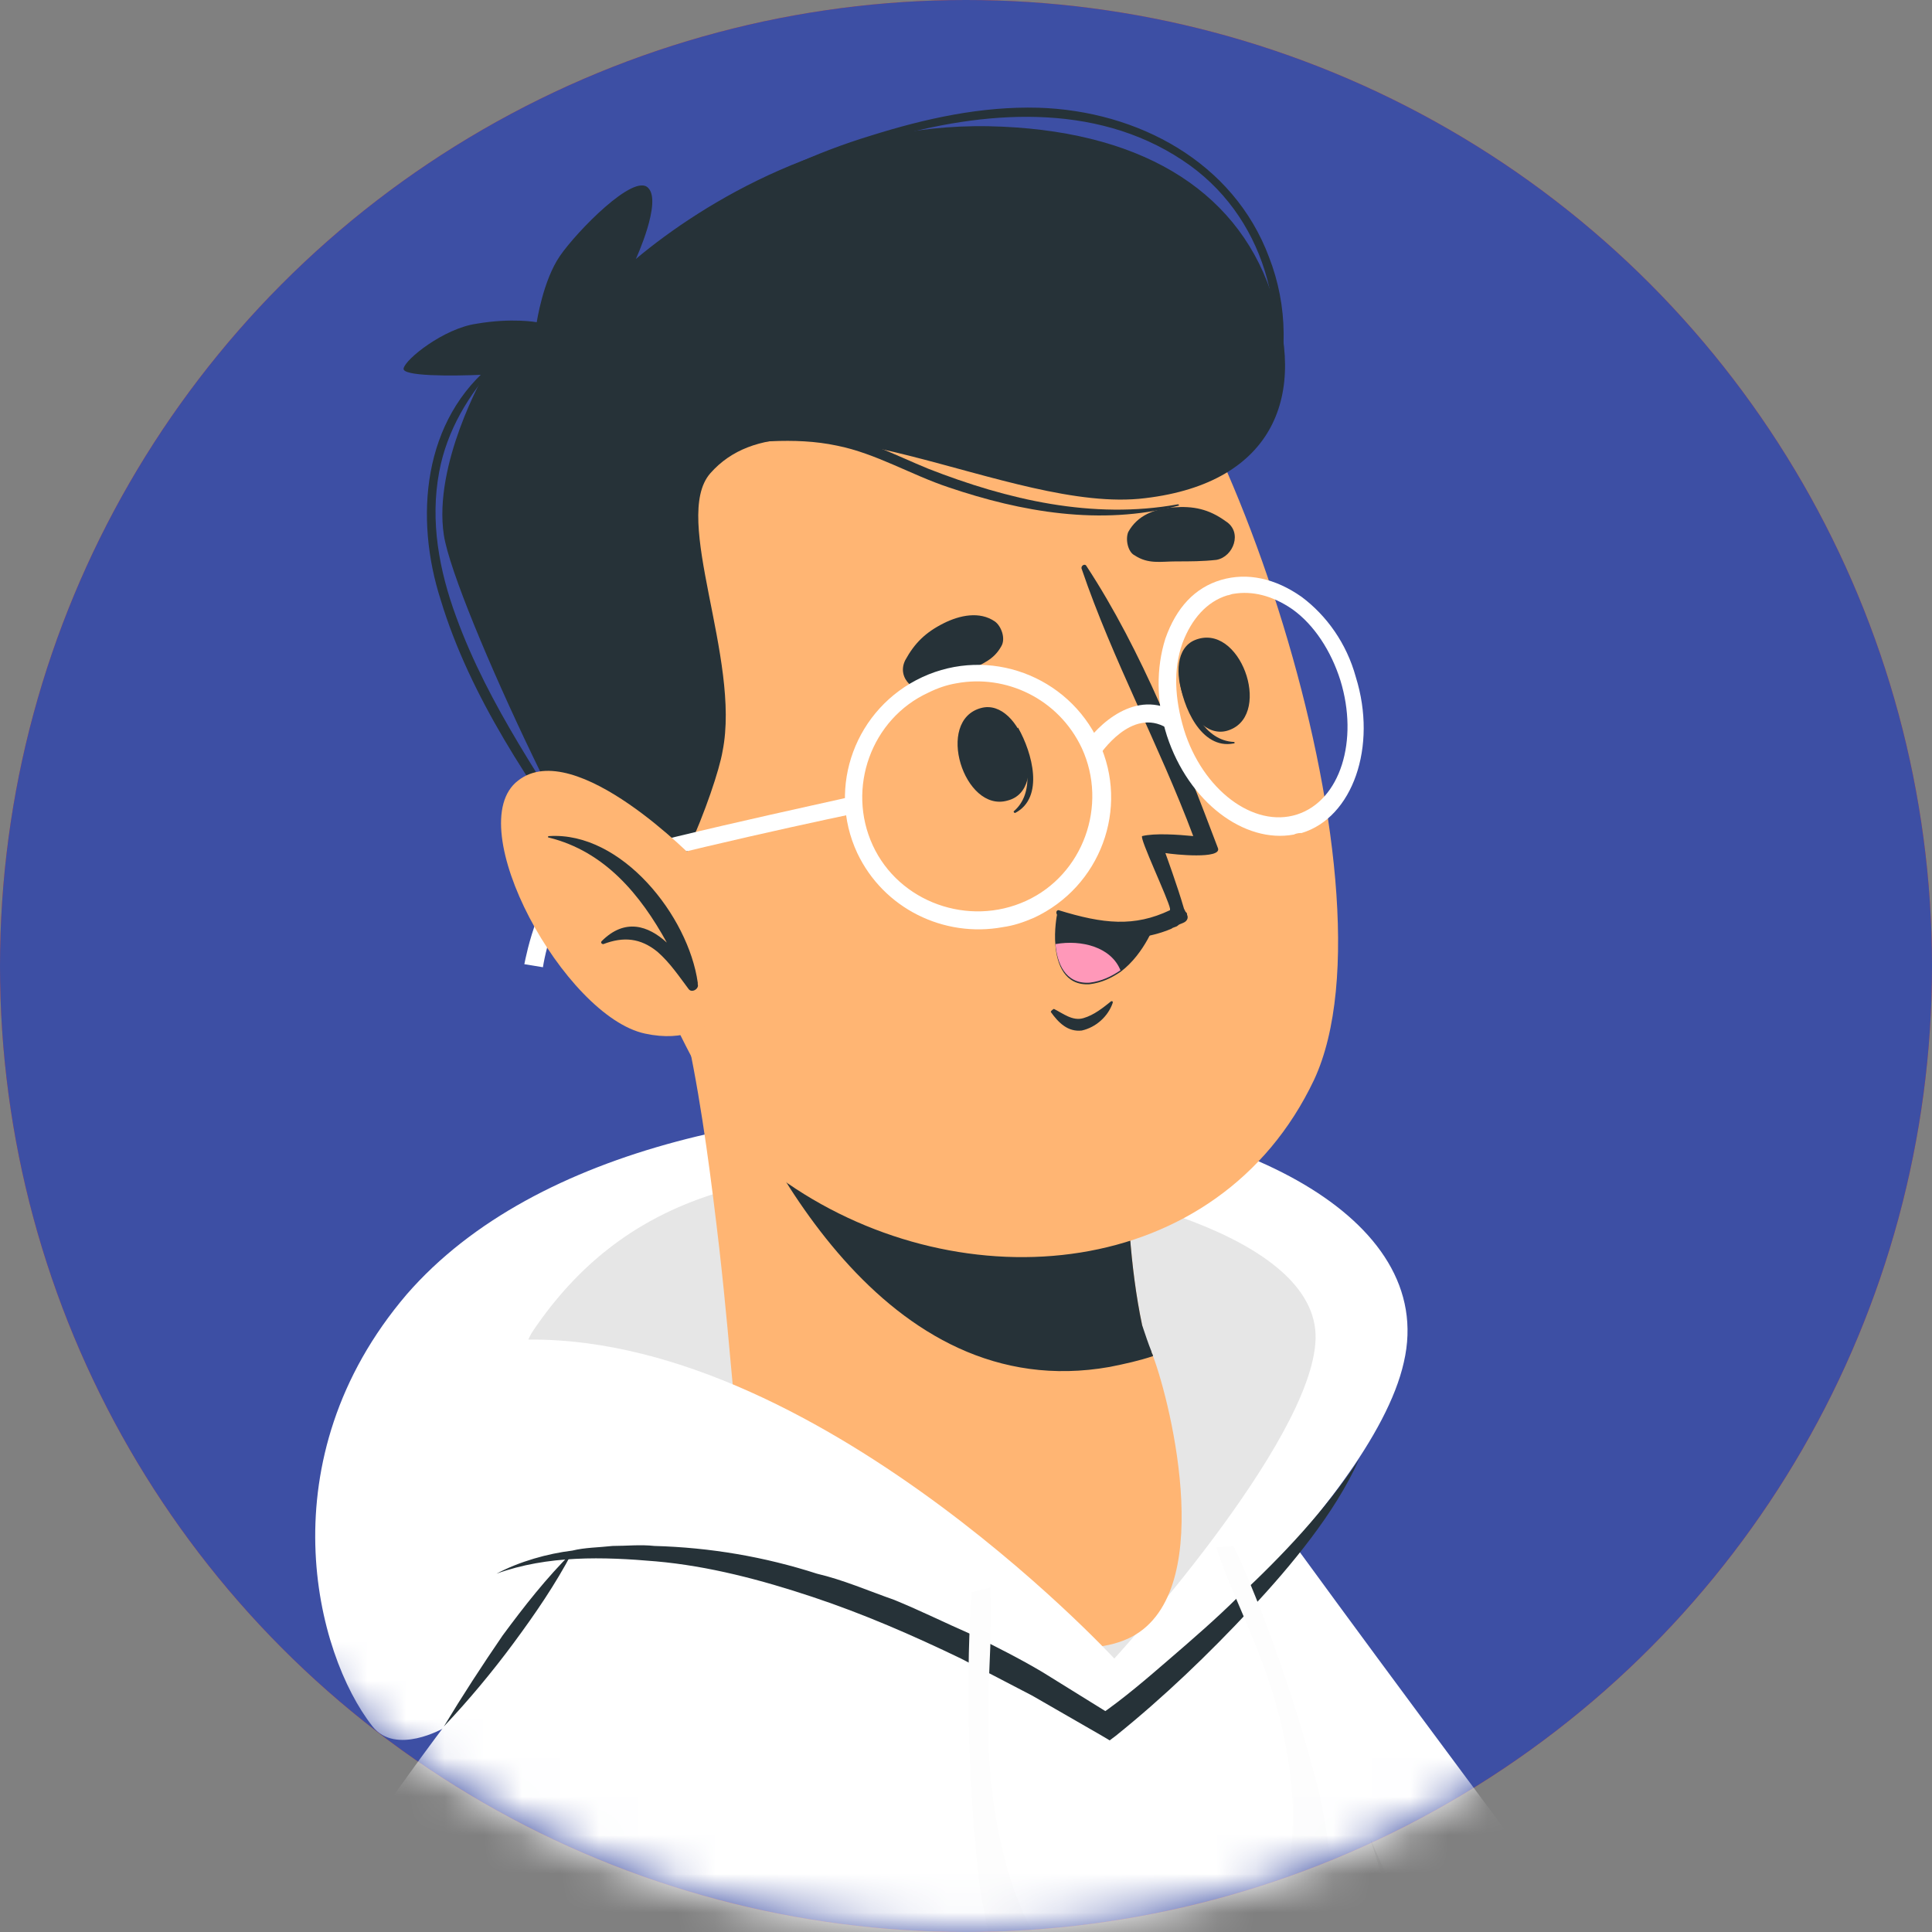 <svg width="50" height="50" viewBox="0 0 50 50" fill="none" xmlns="http://www.w3.org/2000/svg">
<rect x="0" y="0" width="50" height="50" fill="#808080" stroke="none"/>
<circle cx="25" cy="25" r="25" fill="#E0402A"/>
<circle cx="25" cy="25" r="25" fill="#3D4FA4"/>
<mask id="mask0" mask-type="alpha" maskUnits="userSpaceOnUse" x="0" y="0" width="50" height="50">
<circle cx="25" cy="25" r="25" fill="#F95E5F"/>
</mask>
<g mask="url(#mask0)">
<mask id="mask1" mask-type="alpha" maskUnits="userSpaceOnUse" x="-9" y="-5" width="65" height="65">
<circle cx="23.75" cy="27.917" r="32.083" fill="#3D4FA4"/>
</mask>
<g mask="url(#mask1)">
<path d="M26.474 42.725C29.479 56.263 35.81 72.517 38.535 75.153C41.981 78.508 64.983 84.778 66.105 84.898C68.95 85.217 74.56 66.287 71.515 65.848C66.906 65.169 50.397 62.653 49.395 61.615C48.353 60.536 41.34 51.59 34.127 41.486C29.198 34.538 24.59 34.338 26.474 42.725Z" fill="#FFB573"/>
<path d="M67.907 63.252L60.654 85.577C60.654 85.577 41.5 79.986 38.053 76.192C34.567 72.397 28.236 52.908 26.433 43.483C24.589 34.058 29.398 34.298 33.726 40.288C38.094 46.279 48.913 60.736 49.514 61.056C50.115 61.375 67.907 63.252 67.907 63.252Z" fill="white"/>
<path opacity="0.1" d="M50.998 82.42C50.717 82.3 50.437 82.221 50.156 82.101C48.553 81.502 46.95 80.903 45.428 80.264C45.227 80.184 45.027 80.104 44.827 80.024C44.506 79.904 44.226 79.745 43.905 79.625C43.745 79.545 43.624 79.505 43.464 79.425C43.424 79.385 43.344 79.385 43.304 79.345C43.144 79.265 42.983 79.185 42.863 79.145C42.262 78.866 41.661 78.586 41.14 78.307C41.02 78.227 40.9 78.187 40.779 78.107C39.818 77.588 38.976 77.029 38.415 76.55C38.335 76.47 38.295 76.43 38.215 76.35C38.135 76.27 38.095 76.23 38.054 76.19C34.568 72.396 28.237 52.907 26.434 43.482C26.393 43.362 26.393 43.282 26.353 43.163C26.353 43.123 26.353 43.123 26.353 43.083C26.233 42.364 26.113 41.485 26.033 40.527C25.792 35.854 28.037 35.095 30.761 37.172C37.534 51.869 47.872 76.19 50.998 82.42Z" fill="black"/>
<path d="M42.382 88.412L-4.743 88.372C-4.622 87.454 8.642 43.603 17.698 36.095C21.545 32.9 28.637 35.256 29.519 35.975C38.255 43.084 43.063 87.893 42.382 88.412Z" fill="white"/>
<path d="M14.292 41.766C3.993 54.226 -7.948 79.027 -4.863 83.66C-1.417 88.811 12.809 71.918 12.649 71C12.529 70.281 16.776 55.145 20.022 44.122C23.268 33.14 16.816 38.651 14.292 41.766Z" fill="#FFB573"/>
<path d="M12.769 71C13.089 69.402 18.9 49.394 20.503 43.124C22.106 36.814 19.942 35.137 14.292 41.247C8.641 47.397 -2.979 66.327 -5.143 76.511C-7.267 86.375 -2.539 86.855 3.552 81.862C8.561 77.789 12.769 71 12.769 71Z" fill="white"/>
<path d="M28.638 44.681C28.638 44.681 19.621 39.01 14.813 40.209L11.487 44.721C11.487 44.721 10.245 45.44 9.643 44.681C8.161 42.804 6.878 37.772 10.525 33.499C13.891 29.625 20.503 28.427 26.313 28.707C31.883 28.946 37.213 31.462 36.331 35.256C35.49 39.01 28.638 44.681 28.638 44.681Z" fill="white"/>
<path opacity="0.1" d="M28.838 42.924C28.838 42.924 33.967 37.333 34.047 34.657C34.128 31.982 28.477 30.624 24.951 30.384C19.501 29.985 16.095 31.063 13.811 34.418C11.487 37.772 28.838 42.924 28.838 42.924Z" fill="black"/>
<path d="M29.198 42.405C26.754 43.523 21.585 40.528 19.221 37.732C19.06 37.533 18.94 35.176 18.619 32.341C18.419 30.624 18.179 28.707 17.818 26.989C17.738 26.63 29.239 27.429 29.239 27.429C29.239 27.429 28.918 31.263 29.559 34.298C29.599 34.537 29.679 34.777 29.8 34.977C29.8 35.017 29.84 35.056 29.84 35.096C30.32 36.374 31.523 41.327 29.198 42.405Z" fill="#FFB573"/>
<path d="M18.499 26.91C19.621 29.745 22.867 36.414 28.718 35.376C29.118 35.296 29.479 35.216 29.84 35.096C29.84 35.057 29.8 35.017 29.8 34.977C29.719 34.777 29.639 34.537 29.559 34.298C28.918 31.263 29.239 27.429 29.239 27.429C29.239 27.429 20.944 26.83 18.499 26.91Z" fill="#263238"/>
<path d="M14.372 13.451C13.691 17.484 17.257 28.467 20.383 30.624C24.911 33.739 31.523 33.179 34.007 27.948C36.371 22.876 31.483 8.658 28.076 6.781C23.027 4.026 15.374 7.46 14.372 13.451Z" fill="#FFB573"/>
<path d="M26.353 18.842C26.353 18.802 26.313 18.882 26.313 18.922C26.594 19.641 26.794 20.52 26.233 20.999C26.233 20.999 26.233 21.039 26.273 21.039C27.035 20.639 26.714 19.481 26.353 18.842Z" fill="#263238"/>
<path d="M25.392 18.323C24.189 18.642 24.951 21.039 26.073 20.719C27.195 20.44 26.433 18.044 25.392 18.323Z" fill="#263238"/>
<path d="M30.521 17.564C30.521 17.524 30.601 17.564 30.601 17.604C30.801 18.363 31.202 19.162 31.923 19.201C31.963 19.201 31.963 19.241 31.923 19.241C31.082 19.401 30.601 18.283 30.521 17.564Z" fill="#263238"/>
<path d="M30.921 16.566C32.084 16.087 32.925 18.443 31.843 18.882C30.801 19.321 29.96 16.965 30.921 16.566Z" fill="#263238"/>
<path d="M24.149 17.844C24.47 17.724 24.75 17.524 25.071 17.364C25.432 17.165 25.712 17.085 25.913 16.726C26.033 16.526 25.913 16.206 25.752 16.087C25.352 15.807 24.831 15.927 24.43 16.126C23.949 16.366 23.669 16.646 23.428 17.085C23.188 17.564 23.709 18.003 24.149 17.844Z" fill="#263238"/>
<path d="M31.483 14.489C31.122 14.529 30.801 14.529 30.441 14.529C30.04 14.529 29.719 14.609 29.359 14.369C29.198 14.289 29.118 13.97 29.198 13.77C29.439 13.331 29.88 13.171 30.361 13.131C30.881 13.091 31.282 13.171 31.723 13.491C32.164 13.77 31.923 14.409 31.483 14.489Z" fill="#263238"/>
<path d="M27.275 26.11C27.515 26.23 27.756 26.43 28.036 26.35C28.317 26.27 28.557 26.071 28.758 25.911C28.798 25.911 28.798 25.911 28.798 25.951C28.677 26.31 28.357 26.59 27.996 26.67C27.636 26.71 27.395 26.47 27.195 26.19C27.195 26.151 27.275 26.11 27.275 26.11Z" fill="#263238"/>
<path d="M27.355 23.674C27.956 24.194 28.718 24.354 29.399 24.274C29.72 24.234 30.04 24.154 30.32 24.034C30.361 23.994 30.441 23.994 30.481 23.954C30.521 23.914 30.561 23.914 30.641 23.874C30.721 23.834 30.761 23.754 30.721 23.674C30.721 23.635 30.721 23.635 30.681 23.595L30.641 23.515C30.481 22.956 30.16 22.077 30.16 22.077C30.401 22.117 31.603 22.237 31.523 21.957C30.601 19.521 29.559 16.845 28.117 14.649C28.076 14.569 27.956 14.649 27.996 14.729C28.798 17.085 30 19.282 30.881 21.638C30.481 21.598 29.88 21.558 29.559 21.638C29.479 21.678 30.24 23.275 30.28 23.515C30.28 23.515 30.28 23.515 30.28 23.555C29.359 23.994 28.557 23.914 27.395 23.555C27.355 23.555 27.315 23.595 27.355 23.674Z" fill="#263238"/>
<path d="M29.92 23.834C29.92 23.834 29.639 24.673 28.998 25.152C28.758 25.312 28.517 25.432 28.197 25.472C27.555 25.512 27.355 24.952 27.315 24.473C27.275 24.074 27.355 23.674 27.355 23.674C27.355 23.674 28.477 24.154 29.92 23.834Z" fill="#263238"/>
<path d="M28.998 25.112C28.758 25.272 28.517 25.392 28.197 25.432C27.556 25.471 27.355 24.912 27.315 24.433C27.996 24.313 28.758 24.513 28.998 25.112Z" fill="#FF98B9"/>
<path d="M18.7 19.441C19.18 17.045 17.377 13.411 18.379 12.253C20.583 9.737 26.153 13.331 29.639 12.892C33.005 12.492 33.847 10.176 32.885 7.54C31.964 4.865 29.439 3.347 25.592 3.267C21.585 3.187 18.219 5.224 16.456 6.702C16.456 6.702 17.137 5.224 16.776 4.865C16.416 4.465 14.933 5.983 14.492 6.622C14.051 7.261 13.891 8.339 13.891 8.339C13.891 8.339 13.25 8.219 12.328 8.379C11.487 8.499 10.485 9.297 10.445 9.537C10.405 9.737 11.647 9.737 12.529 9.697C12.529 9.697 11.206 12.013 11.487 13.85C11.767 15.647 15.694 23.914 16.375 23.914C17.217 23.874 18.539 20.4 18.7 19.441Z" fill="#263238"/>
<path d="M12.809 9.377C12.849 9.337 12.889 9.377 12.849 9.417C12.128 10.216 11.567 11.134 11.366 12.213C11.126 13.491 11.366 14.769 11.807 15.967C12.649 18.283 14.091 20.28 15.373 22.357C15.414 22.437 15.293 22.477 15.253 22.437C13.731 20.32 12.168 18.044 11.406 15.528C10.725 13.411 10.925 10.855 12.809 9.377Z" fill="#263238"/>
<path d="M18.179 11.374C19.14 11.095 20.262 11.055 21.264 11.175C22.266 11.294 23.148 11.774 24.029 12.133C26.073 12.932 28.277 13.451 30.481 13.052C30.521 13.052 30.521 13.091 30.481 13.091C28.477 13.611 26.433 13.251 24.55 12.612C23.588 12.293 22.667 11.734 21.665 11.534C20.543 11.294 19.381 11.454 18.219 11.574C18.058 11.574 18.058 11.414 18.179 11.374Z" fill="#263238"/>
<path d="M18.419 5.464C19.701 4.585 21.104 3.946 22.547 3.507C23.949 3.067 25.392 2.748 26.874 2.788C29.439 2.868 31.923 4.186 32.845 6.662C33.326 7.9 33.366 9.337 32.845 10.615C32.805 10.695 32.685 10.655 32.725 10.575C33.446 8.219 32.725 5.543 30.601 4.146C28.317 2.628 25.432 2.868 22.947 3.587C21.344 4.026 19.862 4.705 18.419 5.464C18.379 5.464 18.419 5.503 18.419 5.464Z" fill="#263238"/>
<path d="M25.953 23.994C24.43 24.274 22.867 23.515 22.186 22.077C21.385 20.36 22.146 18.323 23.869 17.524C25.592 16.726 27.636 17.484 28.437 19.202C29.239 20.919 28.477 22.956 26.754 23.754C26.474 23.874 26.233 23.954 25.953 23.994ZM24.751 17.684C24.51 17.724 24.27 17.804 24.029 17.924C22.547 18.603 21.905 20.4 22.587 21.877C23.268 23.355 25.071 23.994 26.554 23.315C28.037 22.636 28.678 20.839 27.997 19.361C27.395 18.083 26.033 17.444 24.751 17.684Z" fill="white"/>
<path d="M33.486 21.598C32.204 21.837 30.761 20.759 30.2 19.042C29.92 18.163 29.92 17.285 30.16 16.526C30.441 15.727 30.922 15.208 31.603 15.008C32.284 14.809 33.005 14.968 33.687 15.448C34.328 15.927 34.849 16.646 35.089 17.524C35.65 19.322 35.009 21.159 33.687 21.558C33.647 21.558 33.566 21.558 33.486 21.598ZM31.924 15.368C31.883 15.368 31.803 15.408 31.763 15.408C31.242 15.567 30.841 16.007 30.601 16.646C30.361 17.325 30.401 18.083 30.641 18.882C31.122 20.44 32.444 21.438 33.566 21.079C34.688 20.719 35.169 19.162 34.688 17.604C34.448 16.845 34.007 16.166 33.446 15.767C32.925 15.408 32.404 15.288 31.924 15.368Z" fill="white"/>
<path d="M28.437 19.561L28.036 19.322C28.397 18.762 29.399 17.804 30.441 18.443L30.2 18.842C29.279 18.283 28.477 19.521 28.437 19.561Z" fill="white"/>
<path d="M14.051 25.032L13.57 24.953C13.61 24.753 13.971 22.876 14.893 22.397C15.774 21.957 21.825 20.679 22.106 20.599L22.186 21.039C20.463 21.398 15.774 22.436 15.093 22.796C14.492 23.115 14.131 24.513 14.051 25.032Z" fill="white"/>
<path d="M18.018 22.277C18.018 22.277 14.893 19.042 13.41 20.2C11.887 21.358 14.612 26.311 16.696 26.75C18.74 27.189 19.18 25.272 19.18 25.272L18.018 22.277Z" fill="#FFB573"/>
<path d="M14.211 21.638C14.171 21.638 14.171 21.678 14.211 21.678C15.654 22.037 16.576 23.156 17.257 24.394C16.776 23.954 16.175 23.755 15.574 24.354C15.534 24.394 15.574 24.434 15.614 24.434C16.135 24.234 16.576 24.274 17.016 24.633C17.337 24.913 17.577 25.272 17.818 25.592C17.898 25.712 18.098 25.592 18.058 25.472C18.058 25.472 18.058 25.472 18.058 25.432C17.818 23.715 16.095 21.518 14.211 21.638Z" fill="#263238"/>
<path d="M28.838 42.924C28.838 42.924 20.703 34.098 13.009 34.697L14.853 40.169C14.853 40.169 19.301 39.21 28.678 44.641L28.838 42.924Z" fill="white"/>
<path d="M12.849 40.727C14.171 40.248 15.614 40.288 16.977 40.408C18.339 40.528 19.701 40.887 21.024 41.327C22.346 41.766 23.628 42.325 24.871 42.924L26.714 43.883L28.517 44.921L28.718 45.041L28.878 44.921C30.12 43.922 31.282 42.804 32.364 41.646C32.925 41.047 33.446 40.448 33.927 39.809C34.408 39.17 34.849 38.491 35.169 37.772C34.288 39.09 33.206 40.248 32.044 41.327C31.483 41.886 30.881 42.405 30.28 42.924C29.679 43.443 29.078 43.962 28.437 44.402H28.798L26.994 43.283C26.393 42.924 25.752 42.605 25.111 42.285C24.47 42.005 23.829 41.686 23.148 41.407C22.466 41.167 21.825 40.887 21.144 40.727C19.782 40.288 18.379 40.049 16.936 40.009C16.576 39.969 16.215 40.009 15.854 40.009C15.494 40.049 15.133 40.049 14.813 40.129C14.171 40.208 13.45 40.408 12.849 40.727Z" fill="#263238"/>
<path d="M11.487 44.681C12.128 44.002 12.729 43.283 13.29 42.525C13.851 41.766 14.372 41.007 14.813 40.169C14.132 40.847 13.57 41.566 13.009 42.325C12.489 43.084 11.968 43.883 11.487 44.681Z" fill="#263238"/>
<path d="M25.151 41.207C25.151 41.207 24.871 44.202 25.312 48.435C25.472 50.113 26.875 56.023 28.718 55.584C30.561 55.145 27.035 51.63 26.113 48.515C25.192 45.36 25.753 43.004 25.632 41.087L25.151 41.207Z" fill="white"/>
<g opacity="0.1">
<path opacity="0.1" d="M25.151 41.207C25.151 41.207 24.871 44.202 25.312 48.435C25.472 50.113 26.875 56.023 28.718 55.584C30.561 55.145 27.035 51.63 26.113 48.515C25.192 45.36 25.753 43.004 25.632 41.087L25.151 41.207Z" fill="black"/>
</g>
<path d="M31.924 40.009C31.924 40.009 33.126 42.485 34.087 46.199C34.488 47.677 35.169 53.148 33.486 53.348C31.763 53.547 33.647 49.474 33.446 46.519C33.246 43.563 32.004 41.726 31.483 40.049L31.924 40.009Z" fill="white"/>
<g opacity="0.1">
<path opacity="0.1" d="M31.924 40.009C31.924 40.009 33.126 42.485 34.087 46.199C34.488 47.677 35.169 53.148 33.486 53.348C31.763 53.547 33.647 49.474 33.446 46.519C33.246 43.563 32.004 41.726 31.483 40.049L31.924 40.009Z" fill="black"/>
</g>
</g>
</g>
</svg>
